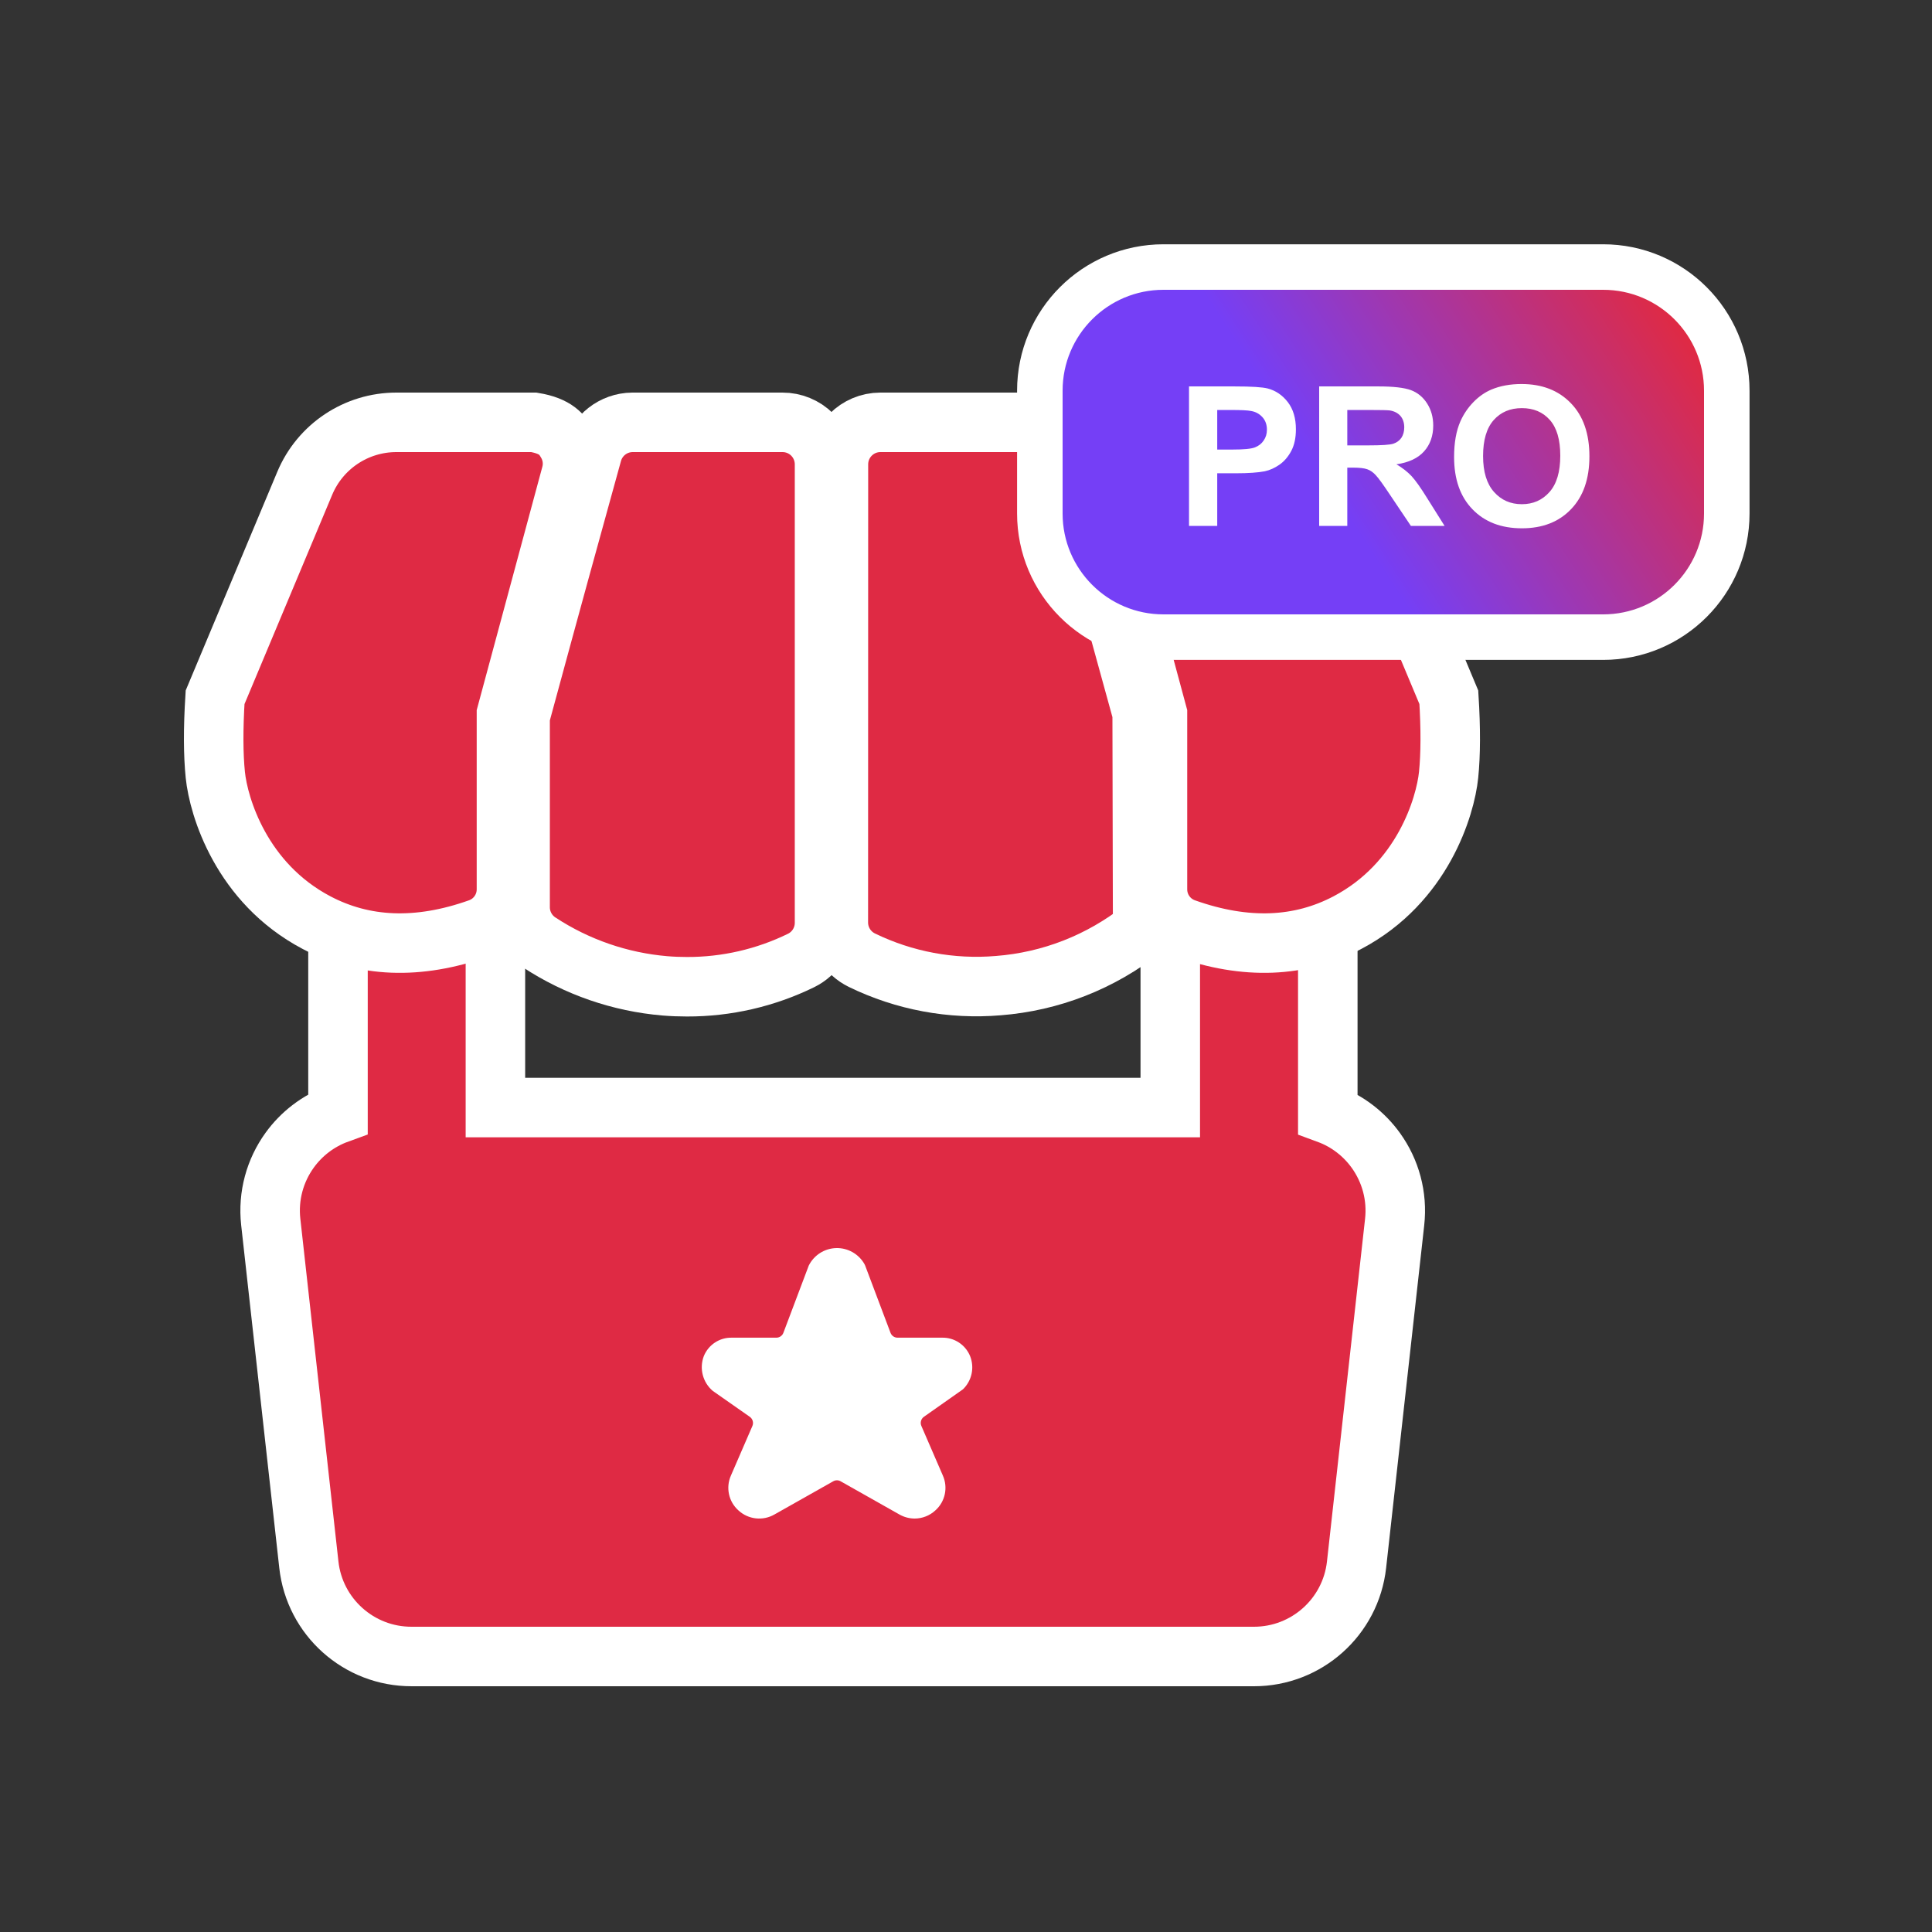 <svg xmlns="http://www.w3.org/2000/svg" viewBox="0 0 250 250" width="250" height="250" preserveAspectRatio="xMidYMid meet" style="width: 100%; height: 100%; transform: translate3d(0px, 0px, 0px); content-visibility: visible;"><rect x="0" y="0" width="250" height="250" fill="#333333" stroke="none"/><defs><clipPath id="__lottie_element_320"><rect width="250" height="250" x="0" y="0"/></clipPath><linearGradient id="__lottie_element_327" spreadMethod="pad" gradientUnits="userSpaceOnUse" x1="-26711.57" y1="-14989.7" x2="-54" y2="66.5"><stop offset="0%" stop-color="rgb(223,42,68)"/><stop offset="50%" stop-color="rgb(170,53,157)"/><stop offset="100%" stop-color="rgb(117,63,246)"/></linearGradient><linearGradient id="__lottie_element_331" spreadMethod="pad" gradientUnits="userSpaceOnUse" x1="36.423" y1="-19.334" x2="-5.137" y2="7.505"><stop offset="0%" stop-color="rgb(223,42,68)"/><stop offset="50%" stop-color="rgb(170,53,157)"/><stop offset="100%" stop-color="rgb(117,63,246)"/></linearGradient></defs><g clip-path="url(#__lottie_element_320)"><g transform="matrix(1,0,0,1,-125,-125)" opacity="1" style="display: block;"><g opacity="1" transform="matrix(1,0,0,1,232.751,288.584)"><path fill="rgb(223,42,68)" fill-opacity="1" d=" M43.682,-50.766 C50.55,-50.742 55.428,-50.697 58.314,-50.632 C59.534,-50.605 60.416,-50.572 60.962,-50.538 C61.434,-50.508 61.759,-50.467 61.939,-50.434 C61.939,-50.434 61.939,-50.434 61.939,-50.434 C61.939,-50.434 64.065,-50.049 64.065,-50.049 C64.065,-50.049 64.065,-19.449 64.065,-19.449 C66.626,-18.507 68.774,-16.825 70.299,-14.697 C72.161,-12.098 73.094,-8.832 72.714,-5.44 C72.714,-5.44 72.714,-5.44 72.714,-5.44 C72.714,-5.44 67.785,38.894 67.785,38.894 C67.409,42.274 65.792,45.242 63.418,47.365 C61.045,49.488 57.914,50.766 54.513,50.766 C54.513,50.766 54.513,50.766 54.513,50.766 C54.513,50.766 -54.479,50.766 -54.479,50.766 C-57.892,50.775 -61.034,49.496 -63.415,47.367 C-65.796,45.238 -67.417,42.259 -67.787,38.874 C-67.787,38.874 -67.787,38.874 -67.787,38.874 C-67.787,38.874 -72.715,-5.461 -72.715,-5.461 C-73.093,-8.868 -72.15,-12.141 -70.274,-14.741 C-68.74,-16.867 -66.583,-18.543 -64.015,-19.476 C-64.015,-19.476 -64.015,-19.476 -64.015,-19.476 C-64.015,-19.476 -64.015,-49.505 -64.015,-49.505 C-63.011,-50.104 -62.406,-50.504 -60.892,-50.591 C-60.347,-50.622 -59.467,-50.65 -58.25,-50.672 C-55.893,-50.714 -52.204,-50.739 -47.187,-50.744 C-47.187,-50.744 -46.05,-50.744 -46.05,-50.744 C-45.277,-50.744 -44.476,-50.744 -43.645,-50.744 C-43.645,-50.744 -43.645,-50.744 -43.645,-50.744 C-43.645,-50.744 -43.645,-20.267 -43.645,-20.267 C-43.645,-20.267 43.682,-20.267 43.682,-20.267 C43.682,-20.267 43.682,-50.766 43.682,-50.766z"/><path stroke-linecap="butt" stroke-linejoin="miter" fill-opacity="0" stroke-miterlimit="4" stroke="rgb(255,255,255)" stroke-opacity="1" stroke-width="7.7" d=" M43.682,-50.766 C50.55,-50.742 55.428,-50.697 58.314,-50.632 C59.534,-50.605 60.416,-50.572 60.962,-50.538 C61.434,-50.508 61.759,-50.467 61.939,-50.434 C61.939,-50.434 61.939,-50.434 61.939,-50.434 C61.939,-50.434 64.065,-50.049 64.065,-50.049 C64.065,-50.049 64.065,-19.449 64.065,-19.449 C66.626,-18.507 68.774,-16.825 70.299,-14.697 C72.161,-12.098 73.094,-8.832 72.714,-5.44 C72.714,-5.44 72.714,-5.44 72.714,-5.44 C72.714,-5.44 67.785,38.894 67.785,38.894 C67.409,42.274 65.792,45.242 63.418,47.365 C61.045,49.488 57.914,50.766 54.513,50.766 C54.513,50.766 54.513,50.766 54.513,50.766 C54.513,50.766 -54.479,50.766 -54.479,50.766 C-57.892,50.775 -61.034,49.496 -63.415,47.367 C-65.796,45.238 -67.417,42.259 -67.787,38.874 C-67.787,38.874 -67.787,38.874 -67.787,38.874 C-67.787,38.874 -72.715,-5.461 -72.715,-5.461 C-73.093,-8.868 -72.15,-12.141 -70.274,-14.741 C-68.74,-16.867 -66.583,-18.543 -64.015,-19.476 C-64.015,-19.476 -64.015,-19.476 -64.015,-19.476 C-64.015,-19.476 -64.015,-49.505 -64.015,-49.505 C-63.011,-50.104 -62.406,-50.504 -60.892,-50.591 C-60.347,-50.622 -59.467,-50.65 -58.25,-50.672 C-55.893,-50.714 -52.204,-50.739 -47.187,-50.744 C-47.187,-50.744 -46.05,-50.744 -46.05,-50.744 C-45.277,-50.744 -44.476,-50.744 -43.645,-50.744 C-43.645,-50.744 -43.645,-50.744 -43.645,-50.744 C-43.645,-50.744 -43.645,-20.267 -43.645,-20.267 C-43.645,-20.267 43.682,-20.267 43.682,-20.267 C43.682,-20.267 43.682,-50.766 43.682,-50.766z"/></g></g><g transform="matrix(1,0,0,1,-125,-125)" opacity="1" style="display: block;"><g opacity="1" transform="matrix(1,0,0,1,233.311,304)"><path fill="rgb(255,255,255)" fill-opacity="1" d=" M13.585,-5.905 C13.585,-5.905 7.827,-5.905 7.827,-5.905 C7.424,-5.905 7.064,-6.155 6.922,-6.533 C6.922,-6.533 3.642,-15.232 3.642,-15.232 C3.617,-15.298 3.587,-15.362 3.553,-15.423 C2.807,-16.74 1.399,-17.538 -0.109,-17.499 C-1.617,-17.46 -2.981,-16.59 -3.658,-15.236 C-3.658,-15.236 -6.942,-6.533 -6.942,-6.533 C-7.086,-6.154 -7.447,-5.904 -7.851,-5.905 C-7.851,-5.905 -13.613,-5.905 -13.613,-5.905 C-15.196,-5.94 -16.637,-4.992 -17.238,-3.52 C-17.844,-1.921 -17.376,-0.113 -16.072,0.987 C-16.072,0.987 -11.282,4.34 -11.282,4.34 C-10.912,4.604 -10.772,5.09 -10.947,5.511 C-10.947,5.511 -13.729,11.934 -13.729,11.934 C-14.421,13.491 -14.026,15.321 -12.754,16.45 C-11.479,17.626 -9.592,17.836 -8.092,16.969 C-8.092,16.969 -0.488,12.676 -0.488,12.676 C-0.193,12.508 0.169,12.508 0.464,12.676 C0.464,12.676 8.064,16.969 8.064,16.969 C8.669,17.315 9.353,17.498 10.049,17.5 C11.038,17.497 11.991,17.123 12.719,16.45 C13.992,15.321 14.386,13.491 13.694,11.934 C13.694,11.934 10.908,5.503 10.908,5.503 C10.732,5.082 10.871,4.595 11.242,4.332 C11.242,4.332 16.293,0.777 16.293,0.777 C17.444,-0.33 17.812,-2.029 17.222,-3.516 C16.619,-4.992 15.173,-5.942 13.585,-5.905 C13.585,-5.905 13.585,-5.905 13.585,-5.905z"/></g></g><g transform="matrix(1,0,0,1,-125,-125)" opacity="1" style="display: block;"><path fill="rgb(223,42,68)" fill-opacity="1" d=" M289.018,179.65 C291.609,179.649 294.074,180.426 296.141,181.801 C298.207,183.175 299.875,185.146 300.876,187.534 C300.876,187.534 300.876,187.534 300.876,187.534 C300.876,187.534 312.479,215.228 312.479,215.228 C312.734,219.313 312.715,222.661 312.448,225.273 C312.028,229.378 309.089,239.263 299.353,244.388 C293.259,247.596 286.264,247.946 278.339,245.128 C277.272,244.75 276.383,244.058 275.759,243.177 C275.136,242.296 274.778,241.227 274.776,240.089 C274.776,240.089 274.776,240.089 274.776,240.089 C274.776,240.089 274.776,217.397 274.776,217.397 C274.776,217.397 266.412,186.393 266.412,186.393 C266.027,184.967 266.256,183.52 266.939,182.333 C267.72,180.975 269.095,179.958 270.819,179.703 C270.819,179.703 270.819,179.703 270.819,179.703 C270.819,179.703 289.018,179.65 289.018,179.65z"/><path stroke-linecap="butt" stroke-linejoin="miter" fill-opacity="0" stroke-miterlimit="4" stroke="rgb(255,255,255)" stroke-opacity="1" stroke-width="7.7" d=" M289.018,179.65 C291.609,179.649 294.074,180.426 296.141,181.801 C298.207,183.175 299.875,185.146 300.876,187.534 C300.876,187.534 300.876,187.534 300.876,187.534 C300.876,187.534 312.479,215.228 312.479,215.228 C312.734,219.313 312.715,222.661 312.448,225.273 C312.028,229.378 309.089,239.263 299.353,244.388 C293.259,247.596 286.264,247.946 278.339,245.128 C277.272,244.75 276.383,244.058 275.759,243.177 C275.136,242.296 274.778,241.227 274.776,240.089 C274.776,240.089 274.776,240.089 274.776,240.089 C274.776,240.089 274.776,217.397 274.776,217.397 C274.776,217.397 266.412,186.393 266.412,186.393 C266.027,184.967 266.256,183.52 266.939,182.333 C267.72,180.975 269.095,179.958 270.819,179.703 C270.819,179.703 270.819,179.703 270.819,179.703 C270.819,179.703 289.018,179.65 289.018,179.65z"/><g opacity="1" transform="matrix(1,0,0,1,0,0)"/></g><g transform="matrix(1,0,0,1,-125,-125)" opacity="1" style="display: block;"><path fill="rgb(223,42,68)" fill-opacity="1" d=" M258.311,179.65 C259.543,179.65 260.697,180.065 261.621,180.777 C262.543,181.487 263.237,182.494 263.552,183.68 C263.869,184.84 264.526,187.227 265.891,192.184 C267.302,197.309 269.469,205.178 272.797,217.271 C272.797,217.271 272.797,217.271 272.797,217.271 C272.797,217.271 272.859,245.2 272.859,245.2 C267.406,249.519 260.938,252.012 254.183,252.54 C248.11,253.054 242.011,251.917 236.531,249.25 C235.597,248.795 234.835,248.094 234.305,247.247 C233.776,246.4 233.479,245.407 233.479,244.368 C233.479,244.368 233.479,244.368 233.479,244.368 C233.479,244.368 233.485,218.503 233.485,218.503 C233.485,218.503 233.492,185.083 233.492,185.083 C233.492,183.582 234.1,182.224 235.084,181.241 C236.067,180.258 237.426,179.65 238.926,179.65 C238.926,179.65 238.926,179.65 238.926,179.65 C238.926,179.65 258.311,179.65 258.311,179.65z"/><path stroke-linecap="butt" stroke-linejoin="miter" fill-opacity="0" stroke-miterlimit="4" stroke="rgb(255,255,255)" stroke-opacity="1" stroke-width="7.7" d=" M258.311,179.65 C259.543,179.65 260.697,180.065 261.621,180.777 C262.543,181.487 263.237,182.494 263.552,183.68 C263.869,184.84 264.526,187.227 265.891,192.184 C267.302,197.309 269.469,205.178 272.797,217.271 C272.797,217.271 272.797,217.271 272.797,217.271 C272.797,217.271 272.859,245.2 272.859,245.2 C267.406,249.519 260.938,252.012 254.183,252.54 C248.11,253.054 242.011,251.917 236.531,249.25 C235.597,248.795 234.835,248.094 234.305,247.247 C233.776,246.4 233.479,245.407 233.479,244.368 C233.479,244.368 233.479,244.368 233.479,244.368 C233.479,244.368 233.485,218.503 233.485,218.503 C233.485,218.503 233.492,185.083 233.492,185.083 C233.492,183.582 234.1,182.224 235.084,181.241 C236.067,180.258 237.426,179.65 238.926,179.65 C238.926,179.65 238.926,179.65 238.926,179.65 C238.926,179.65 258.311,179.65 258.311,179.65z"/><g opacity="1" transform="matrix(1,0,0,1,0,0)"/></g><g transform="matrix(1,0,0,1,-125,-125)" opacity="1" style="display: block;"><path fill="rgb(223,42,68)" fill-opacity="1" d=" M226.25,179.65 C227.691,179.647 229.075,180.216 230.096,181.233 C231.12,182.253 231.695,183.638 231.695,185.083 C231.695,185.083 231.695,185.083 231.695,185.083 C231.695,185.083 231.695,244.414 231.695,244.414 C231.695,245.452 231.399,246.444 230.87,247.291 C230.34,248.138 229.577,248.839 228.649,249.291 C224.056,251.536 219.009,252.697 213.896,252.684 C212.943,252.684 211.997,252.648 211.043,252.569 C205.231,252.077 199.635,250.142 194.76,246.941 C193.229,245.939 192.304,244.235 192.301,242.404 C192.301,242.404 192.301,242.404 192.301,242.404 C192.301,242.404 192.301,217.706 192.301,217.706 C196.585,201.924 198.95,193.377 200.269,188.608 C200.999,185.97 201.408,184.492 201.635,183.659 C201.949,182.498 202.626,181.51 203.526,180.805 C204.443,180.086 205.59,179.663 206.819,179.65 C206.819,179.65 206.819,179.65 206.819,179.65 C206.819,179.65 226.25,179.65 226.25,179.65z"/><path stroke-linecap="butt" stroke-linejoin="miter" fill-opacity="0" stroke-miterlimit="4" stroke="rgb(255,255,255)" stroke-opacity="1" stroke-width="7.7" d=" M226.25,179.65 C227.691,179.647 229.075,180.216 230.096,181.233 C231.12,182.253 231.695,183.638 231.695,185.083 C231.695,185.083 231.695,185.083 231.695,185.083 C231.695,185.083 231.695,244.414 231.695,244.414 C231.695,245.452 231.399,246.444 230.87,247.291 C230.34,248.138 229.577,248.839 228.649,249.291 C224.056,251.536 219.009,252.697 213.896,252.684 C212.943,252.684 211.997,252.648 211.043,252.569 C205.231,252.077 199.635,250.142 194.76,246.941 C193.229,245.939 192.304,244.235 192.301,242.404 C192.301,242.404 192.301,242.404 192.301,242.404 C192.301,242.404 192.301,217.706 192.301,217.706 C196.585,201.924 198.95,193.377 200.269,188.608 C200.999,185.97 201.408,184.492 201.635,183.659 C201.949,182.498 202.626,181.51 203.526,180.805 C204.443,180.086 205.59,179.663 206.819,179.65 C206.819,179.65 206.819,179.65 206.819,179.65 C206.819,179.65 226.25,179.65 226.25,179.65z"/><g opacity="1" transform="matrix(1,0,0,1,0,0)"/></g><g transform="matrix(1,0,0,1,-125,-125)" opacity="1" style="display: block;"><path fill="rgb(223,42,68)" fill-opacity="1" d=" M194.08,179.65 C196.966,180.127 197.76,181.271 198.371,182.333 C199.054,183.52 199.284,184.968 198.899,186.394 C198.899,186.394 198.899,186.394 198.899,186.394 C198.899,186.394 190.535,217.398 190.535,217.398 C190.535,217.398 190.535,240.096 190.535,240.096 C190.533,241.227 190.175,242.296 189.552,243.177 C188.928,244.058 188.039,244.751 186.977,245.127 C179.047,247.947 172.052,247.596 165.958,244.388 C156.222,239.263 153.282,229.378 152.862,225.273 C152.595,222.661 152.577,219.313 152.832,215.228 C152.832,215.228 152.832,215.228 152.832,215.228 C152.832,215.228 164.435,187.534 164.435,187.534 C165.436,185.146 167.103,183.175 169.169,181.801 C171.235,180.427 173.698,179.65 176.287,179.65 C176.287,179.65 176.287,179.65 176.287,179.65 C176.287,179.65 194.08,179.65 194.08,179.65z"/><path stroke-linecap="butt" stroke-linejoin="miter" fill-opacity="0" stroke-miterlimit="4" stroke="rgb(255,255,255)" stroke-opacity="1" stroke-width="7.7" d=" M194.08,179.65 C196.966,180.127 197.76,181.271 198.371,182.333 C199.054,183.52 199.284,184.968 198.899,186.394 C198.899,186.394 198.899,186.394 198.899,186.394 C198.899,186.394 190.535,217.398 190.535,217.398 C190.535,217.398 190.535,240.096 190.535,240.096 C190.533,241.227 190.175,242.296 189.552,243.177 C188.928,244.058 188.039,244.751 186.977,245.127 C179.047,247.947 172.052,247.596 165.958,244.388 C156.222,239.263 153.282,229.378 152.862,225.273 C152.595,222.661 152.577,219.313 152.832,215.228 C152.832,215.228 152.832,215.228 152.832,215.228 C152.832,215.228 164.435,187.534 164.435,187.534 C165.436,185.146 167.103,183.175 169.169,181.801 C171.235,180.427 173.698,179.65 176.287,179.65 C176.287,179.65 176.287,179.65 176.287,179.65 C176.287,179.65 194.08,179.65 194.08,179.65z"/><g opacity="1" transform="matrix(1,0,0,1,0,0)"/></g><g transform="matrix(1,0,0,1,-125,-125)" opacity="1" style="display: block;"><g opacity="1" transform="matrix(1,0,0,1,0,0)"><g opacity="1" transform="matrix(1,0,0,1,304,183.5)"><path fill="url(#__lottie_element_331)" fill-opacity="1" d=" M-28.445,-23.945 C-28.445,-23.945 28.445,-23.945 28.445,-23.945 C37.282,-23.945 44.445,-16.782 44.445,-7.945 C44.445,-7.945 44.445,7.945 44.445,7.945 C44.445,16.782 37.282,23.945 28.445,23.945 C28.445,23.945 -28.445,23.945 -28.445,23.945 C-37.282,23.945 -44.445,16.782 -44.445,7.945 C-44.445,7.945 -44.445,-7.945 -44.445,-7.945 C-44.445,-16.782 -37.282,-23.945 -28.445,-23.945z"/><path stroke-linecap="butt" stroke-linejoin="miter" fill-opacity="0" stroke-miterlimit="4" stroke="rgb(255,255,255)" stroke-opacity="1" stroke-width="5.89" d="M0 0"/></g></g></g><g transform="matrix(1,0,0,1,-125,-125)" opacity="1" style="display: block;"><g opacity="1" transform="matrix(1,0,0,1,0,0)"><g opacity="1" transform="matrix(1,0,0,1,304,183.5)"><path fill="url(#__lottie_element_327)" fill-opacity="1" d="M0 0"/><path stroke-linecap="butt" stroke-linejoin="miter" fill-opacity="0" stroke-miterlimit="4" stroke="rgb(255,255,255)" stroke-opacity="1" stroke-width="5.89" d=" M-28.445,-23.945 C-28.445,-23.945 28.445,-23.945 28.445,-23.945 C37.282,-23.945 44.445,-16.782 44.445,-7.945 C44.445,-7.945 44.445,7.945 44.445,7.945 C44.445,16.782 37.282,23.945 28.445,23.945 C28.445,23.945 -28.445,23.945 -28.445,23.945 C-37.282,23.945 -44.445,16.782 -44.445,7.945 C-44.445,7.945 -44.445,-7.945 -44.445,-7.945 C-44.445,-16.782 -37.282,-23.945 -28.445,-23.945z"/></g></g></g><g fill="rgb(255,255,255)" font-size="25.218" font-family="Arial" font-style="normal" font-weight="700" aria-label="PRO" transform="matrix(1,0,0,1,152.029,68.052)" opacity="1" style="display: block;"><path stroke-linecap="butt" stroke-linejoin="round" stroke-miterlimit="4" d=" M5.48,0 C5.48,0 5.48,-6.81 5.48,-6.81 C5.48,-6.81 7.86,-6.81 7.86,-6.81 C9.51,-6.81 10.77,-6.9 11.64,-7.07 C12.28,-7.21 12.91,-7.49 13.53,-7.92 C14.15,-8.35 14.66,-8.95 15.06,-9.7 C15.46,-10.46 15.66,-11.39 15.66,-12.5 C15.66,-13.93 15.31,-15.11 14.62,-16.01 C13.92,-16.92 13.05,-17.51 12.02,-17.78 C11.34,-17.96 9.9,-18.05 7.68,-18.05 C7.68,-18.05 1.83,-18.05 1.83,-18.05 C1.83,-18.05 1.83,0 1.83,0 C1.83,0 5.48,0 5.48,0z M7.24,-15 C8.55,-15 9.43,-14.96 9.86,-14.87 C10.45,-14.77 10.94,-14.5 11.33,-14.07 C11.71,-13.65 11.91,-13.11 11.91,-12.45 C11.91,-11.92 11.77,-11.45 11.49,-11.05 C11.22,-10.64 10.84,-10.35 10.36,-10.16 C9.87,-9.97 8.91,-9.88 7.47,-9.88 C7.47,-9.88 5.48,-9.88 5.48,-9.88 C5.48,-9.88 5.48,-15 5.48,-15 C5.48,-15 7.24,-15 7.24,-15z M22.31,0 C22.31,0 22.31,-7.54 22.31,-7.54 C22.31,-7.54 23.05,-7.54 23.05,-7.54 C23.89,-7.54 24.5,-7.47 24.89,-7.33 C25.27,-7.2 25.64,-6.95 25.98,-6.58 C26.33,-6.22 26.97,-5.33 27.9,-3.93 C27.9,-3.93 30.54,0 30.54,0 C30.54,0 34.9,0 34.9,0 C34.9,0 32.69,-3.52 32.69,-3.52 C31.82,-4.93 31.13,-5.9 30.62,-6.45 C30.1,-7 29.45,-7.51 28.67,-7.97 C30.25,-8.2 31.44,-8.75 32.24,-9.64 C33.03,-10.52 33.43,-11.64 33.43,-12.99 C33.43,-14.06 33.17,-15.01 32.64,-15.84 C32.12,-16.66 31.42,-17.24 30.54,-17.57 C29.67,-17.89 28.27,-18.05 26.34,-18.05 C26.34,-18.05 18.67,-18.05 18.67,-18.05 C18.67,-18.05 18.67,0 18.67,0 C18.67,0 22.31,0 22.31,0z M22.31,-15 C22.31,-15 25.16,-15 25.16,-15 C26.63,-15 27.52,-14.98 27.82,-14.94 C28.41,-14.84 28.86,-14.6 29.19,-14.23 C29.51,-13.85 29.68,-13.36 29.68,-12.76 C29.68,-12.22 29.55,-11.76 29.31,-11.4 C29.06,-11.04 28.72,-10.79 28.28,-10.64 C27.85,-10.49 26.76,-10.42 25.01,-10.42 C25.01,-10.42 22.31,-10.42 22.31,-10.42 C22.31,-10.42 22.31,-15 22.31,-15z M38.51,-2.15 C40.09,-0.51 42.22,0.31 44.91,0.31 C47.56,0.31 49.68,-0.51 51.26,-2.16 C52.85,-3.81 53.64,-6.09 53.64,-9 C53.64,-11.94 52.84,-14.23 51.24,-15.88 C49.65,-17.53 47.52,-18.36 44.86,-18.36 C43.39,-18.36 42.09,-18.12 40.97,-17.65 C40.12,-17.29 39.34,-16.75 38.63,-16.02 C37.92,-15.29 37.36,-14.46 36.95,-13.54 C36.4,-12.3 36.13,-10.75 36.13,-8.92 C36.13,-6.04 36.92,-3.79 38.51,-2.15z M41.26,-13.7 C42.18,-14.73 43.39,-15.24 44.9,-15.24 C46.4,-15.24 47.6,-14.74 48.51,-13.72 C49.42,-12.7 49.87,-11.16 49.87,-9.09 C49.87,-6.99 49.4,-5.42 48.47,-4.38 C47.54,-3.33 46.35,-2.81 44.9,-2.81 C43.44,-2.81 42.24,-3.33 41.3,-4.39 C40.36,-5.44 39.88,-6.99 39.88,-9.04 C39.88,-11.11 40.34,-12.67 41.26,-13.7z" style="display: inherit;"/></g></g></svg>